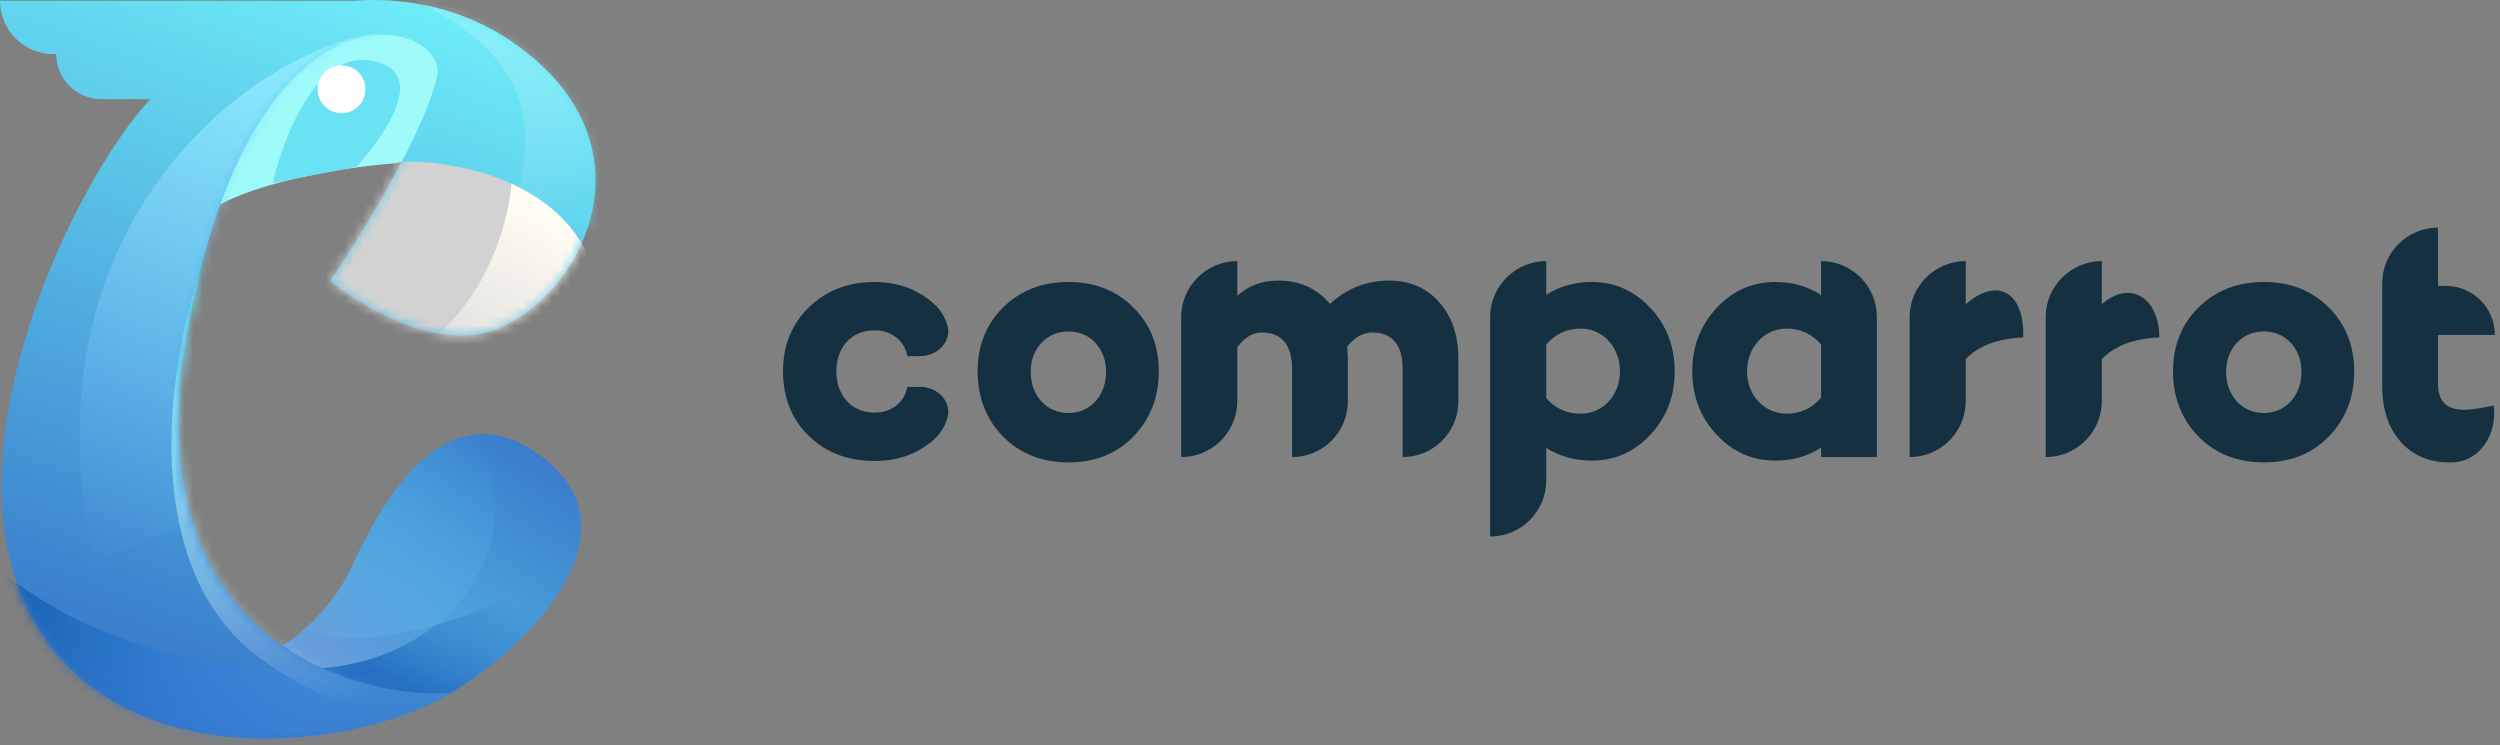<svg viewBox="0 0 265 79" fill="none" xmlns="http://www.w3.org/2000/svg">
<rect x="0" y="0" width="265" height="79" fill="#808080" stroke="none"/>
<path d="M37.221 60.212C35.076 64.861 31.163 67.811 29.474 68.705C24.111 75.856 39.947 78.022 47.675 73.526C55.87 68.758 68.061 56.488 57.483 48.443C46.906 40.398 39.903 54.402 37.221 60.212Z" fill="url(#paint0_linear)"/>
<path fill-rule="evenodd" clip-rule="evenodd" d="M60.905 59.529C48.148 67.406 37.883 68.652 31.932 66.994C30.952 67.812 30.073 68.388 29.474 68.704C24.111 75.856 39.947 78.022 47.675 73.526C52.548 70.691 58.833 65.204 60.905 59.529Z" fill="url(#paint1_linear)"/>
<path fill-rule="evenodd" clip-rule="evenodd" d="M51.099 46.011C44.065 46.099 39.32 55.665 37.221 60.212C35.076 64.861 31.162 67.811 29.474 68.705C29.022 69.307 28.721 69.874 28.552 70.404C40.853 73.145 57.537 63.216 51.099 46.011Z" fill="url(#paint2_linear)"/>
<path d="M22.621 22.072C27.746 18.973 37.669 17.603 41.989 17.305L47.949 15.666V4.492L41.095 2.555L32.752 4.492C27.24 11.643 17.496 25.171 22.621 22.072Z" fill="#9FFAFA"/>
<path fill-rule="evenodd" clip-rule="evenodd" d="M47.8 73.472C36.924 74.118 14.216 67.15 19.79 35.481C26.793 -4.298 47.8 2.133 46.31 8.217C44.412 15.964 34.987 29.82 34.987 29.82C34.987 29.82 43.083 36.435 50.357 35.481C59.445 34.289 69.985 18.387 57.186 6.727C51.521 1.566 44.504 -0.43 37.526 0.076H0C0 3.203 2.535 5.738 5.661 5.738H5.959C5.959 8.371 8.094 10.505 10.727 10.505H15.948C8.22 18.666 -6.199 47.658 3.278 65.278C12.813 83.007 38.414 79.283 47.8 73.472Z" fill="url(#paint3_linear)"/>
<mask id="mask0" mask-type="alpha" maskUnits="userSpaceOnUse" x="0" y="0" width="64" height="79">
<path fill-rule="evenodd" clip-rule="evenodd" d="M47.8 73.472C36.924 74.118 14.216 67.15 19.79 35.481C26.793 -4.298 47.8 2.133 46.31 8.217C44.412 15.964 34.987 29.82 34.987 29.82C34.987 29.82 43.083 36.435 50.357 35.481C59.445 34.289 69.985 18.387 57.186 6.727C51.521 1.566 44.504 -0.43 37.526 0.076H0C0 3.203 2.535 5.738 5.661 5.738H5.959C5.959 8.371 8.094 10.505 10.727 10.505H15.948C8.22 18.666 -6.199 47.658 3.278 65.278C12.813 83.007 38.414 79.283 47.8 73.472Z" fill="url(#paint4_linear)"/>
</mask>
<g mask="url(#mask0)">
<path d="M63.319 30.171C60.935 18.55 46.583 16.663 41.418 17.209C31.585 19.742 30.393 31.363 30.095 32.406C29.857 33.24 33.969 40.6 36.054 44.176C47.874 43.48 65.752 42.033 63.319 30.171Z" fill="#D2D2D2"/>
<path d="M43.205 -0.371C57.508 6.304 56.465 14.23 54.677 21.679C60.736 23.417 72.198 28.085 72.555 27.489C72.913 26.893 75.088 12.541 76.131 5.44C59.246 0.473 28.903 -7.045 43.205 -0.371Z" fill="url(#paint5_linear)"/>
<path fill-rule="evenodd" clip-rule="evenodd" d="M54.209 19.472C53.786 25.099 50.001 36.191 39.481 39.259C31.572 41.566 45.682 42.564 56.767 40.696C57.647 40.318 58.467 39.898 59.21 39.428L63.219 29.722C61.987 24.521 58.309 21.338 54.209 19.472Z" fill="url(#paint6_linear)"/>
<path d="M9.982 59.67C1.937 23.467 27.115 5.291 39.928 3.503C33.849 8.628 33.323 34.293 32.181 50.135L9.982 59.67Z" fill="url(#paint7_linear)"/>
<path d="M2.086 62.054C13.885 70.397 26.966 70.993 33.373 70.993C55.303 70.993 61.382 80.826 63.319 87.382C46.136 91.553 11.472 99.837 10.28 99.598C8.79 99.3 -12.664 51.625 2.086 62.054Z" fill="url(#paint8_linear)"/>
<path d="M28.009 70.099C14.466 60.678 17.68 38.663 21.454 28.085L29.499 47.007L54.678 66.375C51.003 70 45.143 82.018 28.009 70.099Z" fill="url(#paint9_linear)"/>
</g>
<path d="M39.481 6.438C33.641 5.246 29.996 14.582 28.903 19.399L37.842 17.656C41.17 13.832 45.322 7.629 39.481 6.438Z" fill="#69E2F4"/>
<circle cx="36.203" cy="9.462" r="2.533" fill="white"/>
<path d="M92.71 43.737C90.228 43.737 88.658 41.903 88.658 39.359C88.658 36.814 90.228 35.018 92.71 35.018C94.499 35.018 95.886 36.103 96.178 37.749H97.569C99.365 37.749 100.946 36.161 100.413 34.447C100.141 33.569 99.69 32.788 98.88 32.099C97.201 30.639 95.12 29.891 92.674 29.891C89.9 29.891 87.6 30.789 85.738 32.585C83.913 34.344 83 36.627 83 39.359C83 42.128 83.913 44.448 85.738 46.207C87.6 48.003 89.9 48.864 92.674 48.864C95.12 48.864 97.201 48.153 98.88 46.694C99.696 45.999 100.147 45.203 100.419 44.309C100.942 42.592 99.365 41.005 97.569 41.005H96.178C95.886 42.652 94.499 43.737 92.71 43.737Z" fill="#153141"/>
<path d="M113.266 29.891C110.455 29.891 108.155 30.789 106.33 32.585C104.541 34.344 103.628 36.627 103.628 39.359C103.628 42.128 104.541 44.448 106.33 46.282C108.155 48.115 110.455 49.014 113.266 49.014C116.04 49.014 118.34 48.115 120.129 46.282C121.918 44.448 122.83 42.128 122.83 39.359C122.83 36.627 121.918 34.344 120.129 32.585C118.34 30.789 116.04 29.891 113.266 29.891ZM113.266 43.775C110.893 43.775 109.25 41.903 109.25 39.396C109.25 37.001 110.893 35.13 113.266 35.13C115.602 35.13 117.245 37.001 117.245 39.396C117.245 41.903 115.602 43.775 113.266 43.775Z" fill="#153141"/>
<path d="M147.252 29.741C144.843 29.741 142.762 30.564 140.973 32.211C139.586 30.564 137.761 29.741 135.497 29.741C133.781 29.741 132.358 30.265 131.153 31.35V27.677C127.867 27.677 125.203 30.341 125.203 33.627V48.452C128.489 48.452 131.153 45.788 131.153 42.502V36.814C131.92 35.766 132.796 35.242 133.781 35.242C135.789 35.242 136.957 36.514 136.957 39.059V48.452C140.224 48.452 142.871 45.805 142.871 42.538V38.086C142.871 37.787 142.835 37.338 142.798 36.739C143.601 35.729 144.514 35.242 145.5 35.242C147.508 35.242 148.676 36.514 148.676 39.059V48.452C151.942 48.452 154.59 45.805 154.59 42.538V38.086C154.59 35.541 153.896 33.521 152.545 32.024C151.195 30.489 149.406 29.741 147.252 29.741Z" fill="#153141"/>
<path d="M168.721 29.891C166.932 29.891 165.326 30.34 163.903 31.238V27.677C160.616 27.677 157.952 30.341 157.952 33.627V56.872C161.238 56.872 163.903 54.208 163.903 50.922V47.479C165.326 48.377 166.932 48.827 168.721 48.827C171.131 48.827 173.211 47.928 174.927 46.095C176.643 44.261 177.519 42.016 177.519 39.359C177.519 36.702 176.643 34.456 174.927 32.623C173.211 30.789 171.131 29.891 168.721 29.891ZM167.553 43.849C166.056 43.849 164.852 43.288 163.903 42.203V36.514C164.888 35.392 166.093 34.831 167.553 34.831C169.926 34.831 171.715 36.814 171.715 39.359C171.715 41.903 169.926 43.849 167.553 43.849Z" fill="#153141"/>
<path d="M198.949 33.59C198.949 30.324 196.301 27.677 193.035 27.677V31.275C191.611 30.34 190.005 29.891 188.18 29.891C185.77 29.891 183.689 30.789 181.974 32.623C180.258 34.456 179.382 36.702 179.382 39.359C179.382 42.016 180.258 44.261 181.974 46.095C183.689 47.928 185.77 48.827 188.18 48.827C190.005 48.827 191.611 48.377 193.035 47.442V48.452H198.949V33.59ZM189.384 43.849C187.011 43.849 185.186 41.903 185.186 39.359C185.186 36.814 187.011 34.831 189.384 34.831C190.808 34.831 192.049 35.392 193.035 36.514V42.165C192.049 43.288 190.844 43.849 189.384 43.849Z" fill="#153141"/>
<path d="M214.464 35.371C214.464 30.956 211.695 29.346 208.368 32.248V27.677C205.082 27.677 202.418 30.341 202.418 33.627V48.452C205.704 48.452 208.368 45.788 208.368 42.502V38.049C209.792 36.627 211.799 35.878 214.464 35.766V35.371Z" fill="#153141"/>
<path d="M228.89 35.766C228.89 31.671 225.879 29.556 222.793 32.248V27.677C219.507 27.677 216.843 30.341 216.843 33.627V48.452C220.129 48.452 222.793 45.788 222.793 42.502V38.049C224.217 36.627 226.225 35.878 228.89 35.766Z" fill="#153141"/>
<path d="M239.978 29.891C237.168 29.891 234.868 30.789 233.042 32.585C231.254 34.344 230.341 36.627 230.341 39.359C230.341 42.128 231.254 44.448 233.042 46.282C234.868 48.115 237.168 49.014 239.978 49.014C242.753 49.014 245.053 48.115 246.842 46.282C248.63 44.448 249.543 42.128 249.543 39.359C249.543 36.627 248.63 34.344 246.842 32.585C245.053 30.789 242.753 29.891 239.978 29.891ZM239.978 43.775C237.606 43.775 235.963 41.903 235.963 39.396C235.963 37.001 237.606 35.13 239.978 35.13C242.315 35.13 243.958 37.001 243.958 39.396C243.958 41.903 242.315 43.775 239.978 43.775Z" fill="#153141"/>
<path d="M264.343 42.989C262.846 43.288 261.788 43.438 261.203 43.438C259.342 43.438 258.429 42.539 258.429 40.706V35.504H264.452C264.452 32.631 262.124 30.302 259.251 30.302H258.429V24.128C255.163 24.128 252.515 26.775 252.515 30.041V30.302V35.504V40.893C252.515 43.325 253.136 45.309 254.45 46.806C255.728 48.265 257.48 49.014 259.634 49.014C259.732 49.014 259.83 49.013 259.928 49.011C262.923 48.951 264.724 45.96 264.343 42.989Z" fill="#153141"/>
<defs>
<linearGradient id="paint0_linear" x1="53.933" y1="44.474" x2="33.373" y2="76.654" gradientUnits="userSpaceOnUse">
<stop stop-color="#397ACB"/>
<stop offset="1" stop-color="#5CC6E9"/>
</linearGradient>
<linearGradient id="paint1_linear" x1="49.352" y1="75.748" x2="54.738" y2="64.108" gradientUnits="userSpaceOnUse">
<stop stop-color="#266FC2"/>
<stop offset="1" stop-color="#266FC2" stop-opacity="0"/>
</linearGradient>
<linearGradient id="paint2_linear" x1="32.074" y1="67.129" x2="50.718" y2="46.769" gradientUnits="userSpaceOnUse">
<stop stop-color="#679DDC"/>
<stop offset="1" stop-color="#45B9EE" stop-opacity="0"/>
</linearGradient>
<linearGradient id="paint3_linear" x1="51.109" y1="0.076" x2="19.227" y2="86.467" gradientUnits="userSpaceOnUse">
<stop stop-color="#6FF0F9"/>
<stop offset="1" stop-color="#3067C4"/>
</linearGradient>
<linearGradient id="paint4_linear" x1="51.109" y1="0.076" x2="19.227" y2="86.467" gradientUnits="userSpaceOnUse">
<stop stop-color="#6FF0F9"/>
<stop offset="1" stop-color="#3067C4"/>
</linearGradient>
<linearGradient id="paint5_linear" x1="50.357" y1="0.374" x2="58.849" y2="22.871" gradientUnits="userSpaceOnUse">
<stop stop-color="white" stop-opacity="0.19"/>
<stop offset="1" stop-color="#65DAF1" stop-opacity="0.44"/>
</linearGradient>
<linearGradient id="paint6_linear" x1="57.543" y1="22.814" x2="46.294" y2="41.175" gradientUnits="userSpaceOnUse">
<stop stop-color="#FFFCF3"/>
<stop offset="1" stop-color="#DADAD8"/>
</linearGradient>
<linearGradient id="paint7_linear" x1="37.395" y1="3.354" x2="11.621" y2="61.458" gradientUnits="userSpaceOnUse">
<stop stop-color="#92F2FF"/>
<stop offset="1" stop-color="#70AEF2" stop-opacity="0"/>
</linearGradient>
<linearGradient id="paint8_linear" x1="-0.894" y1="63.246" x2="43.504" y2="76.357" gradientUnits="userSpaceOnUse">
<stop stop-color="#145CAC"/>
<stop offset="1" stop-color="#4AA2FF" stop-opacity="0"/>
</linearGradient>
<linearGradient id="paint9_linear" x1="19.368" y1="31.214" x2="37.415" y2="74.488" gradientUnits="userSpaceOnUse">
<stop stop-color="#68DFF3"/>
<stop offset="1" stop-color="white" stop-opacity="0"/>
</linearGradient>
</defs>
</svg>
